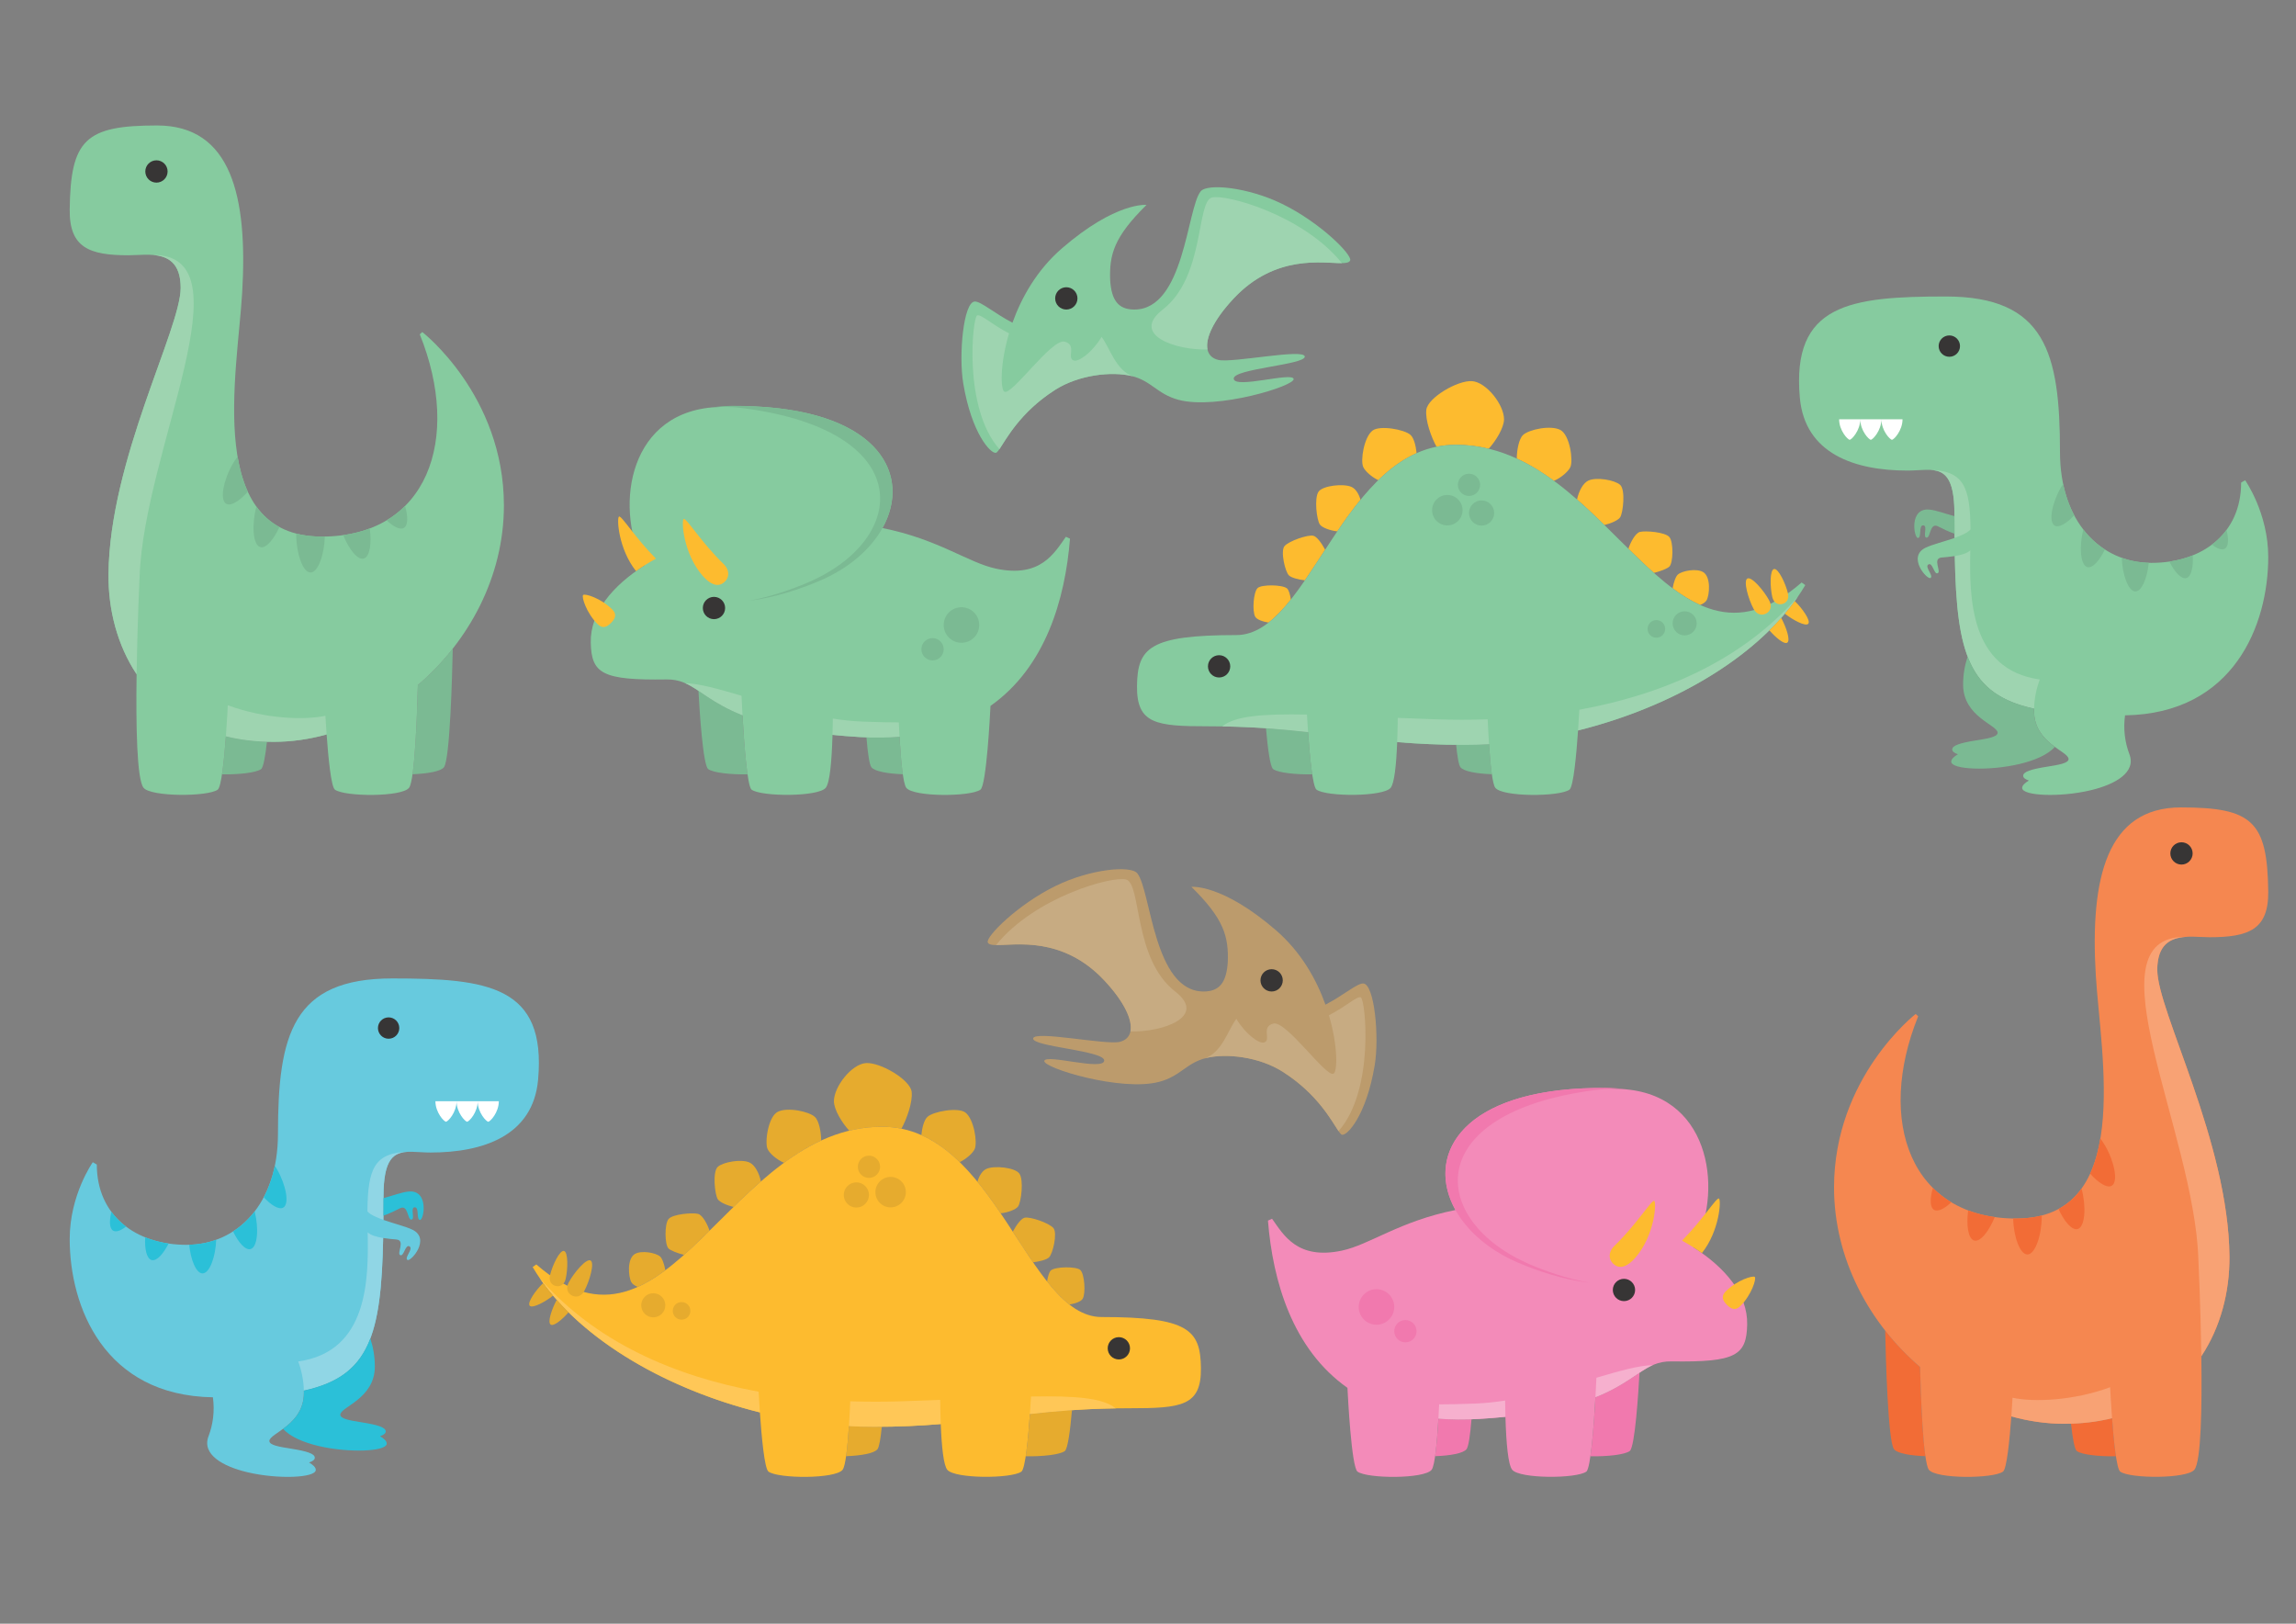 <?xml version="1.0" encoding="UTF-8" standalone="no"?>
<!-- Created with Inkscape (http://www.inkscape.org/) -->

<svg
   xmlns:dc="http://purl.org/dc/elements/1.1/"
   xmlns:cc="http://creativecommons.org/ns#"
   xmlns:rdf="http://www.w3.org/1999/02/22-rdf-syntax-ns#"
   xmlns:svg="http://www.w3.org/2000/svg"
   xmlns="http://www.w3.org/2000/svg"
   version="1.1"
   width="1052.362"
   height="744.094"
   id="svg2"
   xml:space="preserve"><rect width="100%" height="100%" fill="#808080" stroke="none"/><defs
     id="defs6"><clipPath
       id="clipPath22"><path
         d="m 0,2400 2400,0 L 2400,0 0,0 0,2400 z"
         id="path24" /></clipPath></defs><g
     transform="matrix(1.25,0,0,-1.25,0,744.095)"
     id="g10"><g
       id="g3281"><g
         transform="matrix(0.442,0,0,0.442,-101.765,-228.848)"
         id="g18"><g
           clip-path="url(#clipPath22)"
           id="g20"><g
             transform="translate(417.64,1253.843)"
             id="g26"><path
               d="m 0,0 c -0.797,-10.751 -1.881,-22.758 -3.225,-31.584 13.836,-0.239 28.179,1.302 32.417,4.329 1.93,1.379 3.564,11.016 4.863,22.725 C 21.815,-4.163 10.47,-2.599 0,0"
               id="path28"
               style="fill:#7bba93;fill-opacity:1;fill-rule:nonzero;stroke:none" /></g><g
             transform="translate(576.896,1296.327)"
             id="g30"><path
               d="m 0,0 c -0.364,-14.872 -1.563,-54.157 -4.413,-73.988 12.185,0.445 23.354,2.314 26.046,5.814 5.017,6.523 6.857,76.684 7.309,98.369 C 20.276,19.165 10.546,9.037 0,0"
               id="path32"
               style="fill:#7bba93;fill-opacity:1;fill-rule:nonzero;stroke:none" /></g><g
             transform="translate(648.271,1445.231)"
             id="g34"><path
               d="m 0,0 c 0,91.462 -67.714,143.892 -67.714,143.892 l -2.08,-1.901 c 34.96,-86.612 6.648,-167.752 -81.352,-167.752 -97.725,0 -70,135 -66,202 4.796,80.334 -9.074,138.994 -70.638,138.994 -59.169,0 -71.746,-11.511 -72.423,-69.745 -0.367,-31.567 16.161,-37.92 48.723,-37.92 16.252,0 43.337,6.204 43.337,-27.086 0,-34.17 -59.119,-142.678 -59.878,-237.72 -0.236,-29.366 7.369,-58.662 23.316,-82.716 -0.601,-42.517 0.176,-87.262 5.78,-94.178 6.136,-7.571 53.179,-7.507 61.497,-1.565 3.066,2.19 5.386,25.229 6.8,44.308 12.057,-2.992 25.272,-4.618 39.679,-4.618 14.744,0 29.485,2.129 43.874,6.112 1.401,-19.349 3.763,-43.554 6.909,-45.802 8.318,-5.942 55.555,-6.159 61.497,1.565 4.979,6.474 6.829,66.082 7.298,85.228 C -29.161,-112.729 0,-59.084 0,0"
               id="path36"
               style="fill:#86cb9f;fill-opacity:1;fill-rule:nonzero;stroke:none" /></g><g
             transform="translate(343.562,1305.277)"
             id="g38"><path
               d="M 0,0 C 0.586,41.499 2.483,80.876 2.483,80.876 L 2.484,80.875 C 5.975,186.243 94.141,348.252 13.439,347.783 25.6,346.808 36.562,341.614 36.562,320.437 36.562,286.266 -22.557,177.758 -23.316,82.716 -23.552,53.35 -15.947,24.054 0,0"
               id="path40"
               style="fill:#9ed4b0;fill-opacity:1;fill-rule:nonzero;stroke:none" /></g><g
             transform="translate(500.188,1270.824)"
             id="g42"><path
               d="m 0,0 c -17.299,-3.714 -50.068,-2.658 -80.97,8.731 -0.051,-1.069 -0.594,-12.425 -1.579,-25.712 12.057,-2.993 25.272,-4.619 39.679,-4.619 14.745,0 29.485,2.128 43.874,6.113 C 0.579,-9.631 0.243,-4.224 0,0"
               id="path44"
               style="fill:#9ed4b0;fill-opacity:1;fill-rule:nonzero;stroke:none" /></g><g
             transform="translate(566.267,1444.86)"
             id="g46"><path
               d="m 0,0 c -4.523,-4.505 -9.616,-8.491 -15.274,-11.895 5.545,-5.25 11.061,-8.156 14.289,-6.293 C 2.622,-16.104 2.499,-8.567 0,0 m -51.298,-24.188 c 4.586,-11.442 11.798,-20.836 16.984,-19.447 5.135,1.376 6.705,12.904 5.037,24.977 -6.741,-2.548 -14.081,-4.417 -22.021,-5.53 m -91.646,59.133 c -7.538,-13.056 -11.097,-29.853 -5.417,-33.132 3.932,-2.271 11.261,2.537 17.901,10.041 -3.994,8.71 -6.718,18.552 -8.491,29.087 -1.351,-1.744 -2.689,-3.737 -3.993,-5.996 m 19.625,-35.474 c -0.019,-0.069 -0.038,-0.133 -0.057,-0.2 -3.901,-14.563 -2.991,-31.709 3.344,-33.406 4.759,-1.275 11.225,6.531 15.803,16.669 -7.792,4.224 -14.07,9.986 -19.09,16.937 m 33.031,-22.361 c -0.005,-0.299 -0.01,-0.598 -0.01,-0.904 0,-15.076 5.317,-31.401 11.875,-31.401 6.331,0 11.504,15.215 11.855,29.832 -0.853,-0.016 -1.708,-0.027 -2.573,-0.027 -7.83,0 -14.851,0.871 -21.147,2.5"
               id="path48"
               style="fill:#7bba93;fill-opacity:1;fill-rule:nonzero;stroke:none" /></g><g
             transform="translate(350.78,1722.31)"
             id="g50"><path
               d="m 0,0 c 0,-5.107 4.141,-9.248 9.248,-9.248 5.108,0 9.249,4.141 9.249,9.248 0,5.108 -4.141,9.249 -9.249,9.249 C 4.141,9.249 0,5.108 0,0"
               id="path52"
               style="fill:#373535;fill-opacity:1;fill-rule:nonzero;stroke:none" /></g><g
             transform="translate(1293.787,1695.472)"
             id="g54"><path
               d="m 0,0 c -28.602,13.922 -62.109,17.111 -67.527,10.319 -11.412,-14.31 -13.461,-98.006 -55.001,-98.006 -13.462,0 -18.996,7.875 -20.046,24.436 -0.746,21.079 3.045,35.697 30.15,62.343 0,0 -25.262,2.807 -70.17,-36.032 -20.765,-17.959 -33.565,-40.803 -41.008,-61.668 -14.748,7.606 -26.164,17.712 -31.266,17.577 -9.433,-0.25 -13.521,-44.492 -9.568,-68 7,-41.627 22.75,-58.25 27,-57.5 4.25,0.75 13.5,29.5 49.236,52.25 19.885,12.659 47.102,15.378 63.264,11.5 16.67,-4 21.25,-15 39.1,-19.797 31.619,-8.498 97.131,11.646 95.475,17.401 -1.657,5.756 -48.526,-8.42 -49.702,0 -1.173,8.421 59.692,11.654 58.95,18.526 -0.742,6.872 -60.358,-5.599 -71.807,-2.807 -15.232,3.713 -12.055,24.474 12.857,51.02 43.026,45.844 93.211,22.695 96.608,31.499 C 58.328,-42.313 31.662,-15.412 0,0"
               id="path56"
               style="fill:#86cb9f;fill-opacity:1;fill-rule:nonzero;stroke:none" /></g><g
             transform="translate(1124.084,1617.034)"
             id="g58"><path
               d="m 0,0 c 0,-5.108 -4.141,-9.249 -9.249,-9.249 -5.107,0 -9.248,4.141 -9.248,9.249 0,5.107 4.141,9.248 9.248,9.248 C -4.141,9.248 0,5.107 0,0"
               id="path60"
               style="fill:#373535;fill-opacity:1;fill-rule:nonzero;stroke:none" /></g><g
             transform="translate(1235.602,1700.69)"
             id="g62"><path
               d="m 0,0 c -13,-3.5 -5.75,-65.75 -40.75,-92.905 -27.036,-20.976 10.676,-33.869 37.111,-33.119 -1.957,9.184 4.955,24.459 21.762,42.368 34.697,36.969 74.045,29.073 89.76,29.248 C 75.557,-14.427 11.459,3.085 0,0 m -91.497,-115.595 c -7.756,-12.885 -18.786,-20.649 -22.814,-19.643 -6.742,1.683 2.814,12.911 -7.851,15.717 -10.666,2.807 -43.786,-44.908 -49.961,-41.54 -3.259,1.778 -3.78,22.687 3.833,48.426 -14.368,7.357 -23.177,16.043 -26.46,14.885 -3.806,-1.344 -11.818,-76.854 18.498,-110.938 5.566,8.092 17.094,30.634 46.237,49.188 19.885,12.659 47.103,15.378 63.265,11.5 0.562,-0.135 1.109,-0.279 1.646,-0.43 -14.669,4.91 -19.416,23.651 -26.393,32.835"
               id="path64"
               style="fill:#9ed4b0;fill-opacity:1;fill-rule:nonzero;stroke:none" /></g><g
             transform="translate(846.204,1271.245)"
             id="g66"><path
               d="m 0,0 c -17.555,6.996 -27.83,14.584 -36.541,20.345 0.847,-15.616 3.713,-61.853 8.12,-65.002 4.257,-3.04 18.702,-4.581 32.593,-4.327 C 2.236,-35.571 0.818,-14.528 0,0"
               id="path68"
               style="fill:#7bba93;fill-opacity:1;fill-rule:nonzero;stroke:none" /></g><g
             transform="translate(976.474,1253.492)"
             id="g70"><path
               d="m 0,0 c -8.638,-0.71 -17.777,-0.907 -27.442,-0.548 1.046,-12.754 2.396,-22.546 4.123,-24.791 2.693,-3.5 13.861,-5.369 26.047,-5.815 C 1.56,-23.028 0.669,-11.642 0,0"
               id="path72"
               style="fill:#7bba93;fill-opacity:1;fill-rule:nonzero;stroke:none" /></g><g
             transform="translate(1114.492,1419.307)"
             id="g74"><path
               d="m 0,0 c -9.584,-13.494 -21.002,-34.254 -57.851,-26.469 -23.138,4.888 -47.75,24.388 -94.319,33.704 23.994,42.952 -1.636,95.664 -104.826,100.849 -15.323,0.77 -36.925,-0.793 -36.855,-0.789 -72.276,-6.732 -79.909,-88.279 -55.627,-130.983 -26.356,-16.734 -45.209,-38.825 -44.682,-64.105 0.534,-25.656 9.416,-31.335 62.799,-30.538 22.077,0.329 28.287,-15.867 63.073,-29.731 1.24,-22.032 3.86,-59.057 7.573,-61.709 8.319,-5.943 55.36,-6.006 61.496,1.565 3.325,4.102 4.951,21.522 5.598,43.891 6.922,-0.697 14.289,-1.291 22.161,-1.764 11.911,-0.715 23.034,-0.591 33.441,0.265 1.139,-19.805 2.917,-38.888 5.613,-42.392 5.942,-7.725 53.178,-7.508 61.497,-1.565 5.012,3.58 8.032,62.863 8.354,69.5 45.558,32.098 61.957,88.355 65.946,138.713 L 0,0 z"
               id="path76"
               style="fill:#86cb9f;fill-opacity:1;fill-rule:nonzero;stroke:none" /></g><g
             transform="translate(1027.85,1360.868)"
             id="g78"><path
               d="m 0,0 c -8.141,0 -14.74,-6.6 -14.74,-14.741 0,-8.142 6.599,-14.741 14.74,-14.741 8.142,0 14.742,6.599 14.742,14.741 C 14.742,-6.6 8.142,0 0,0 m -23.989,-25.601 c -5.109,0 -9.249,-4.14 -9.249,-9.249 0,-5.107 4.14,-9.248 9.249,-9.248 5.108,0 9.249,4.141 9.249,9.248 0,5.109 -4.141,9.249 -9.249,9.249"
               id="path80"
               style="fill:#7bba93;fill-opacity:1;fill-rule:nonzero;stroke:none" /></g><g
             transform="translate(845.393,1287.425)"
             id="g82"><path
               d="M 0,0 C -19.152,5.656 -35.517,10.26 -46.678,10.442 -34.586,5.116 -24.377,-6.145 0.812,-16.182 0.279,-6.715 0.001,-0.014 0,0"
               id="path84"
               style="fill:#9ed4b0;fill-opacity:1;fill-rule:nonzero;stroke:none" /></g><g
             transform="translate(975.865,1265.338)"
             id="g86"><path
               d="m 0,0 c -6.872,-0.019 -16.561,0.14 -30.139,0.673 -8.112,0.319 -16.346,1.21 -24.584,2.48 -0.056,-4.645 -0.145,-9.164 -0.271,-13.499 6.923,-0.696 14.288,-1.292 22.161,-1.764 11.908,-0.714 23.038,-0.6 33.441,0.255 C 0.381,-7.893 0.179,-3.901 0,0"
               id="path88"
               style="fill:#9ed4b0;fill-opacity:1;fill-rule:nonzero;stroke:none" /></g><g
             transform="translate(813.295,1360.22)"
             id="g90"><path
               d="m 0,0 c 0,-5.107 4.141,-9.248 9.248,-9.248 5.108,0 9.249,4.141 9.249,9.248 0,5.107 -4.141,9.248 -9.249,9.248 C 4.141,9.248 0,5.107 0,0"
               id="path92"
               style="fill:#373535;fill-opacity:1;fill-rule:nonzero;stroke:none" /></g><g
             transform="translate(830.455,1396.795)"
             id="g94"><path
               d="m 0,0 c -18.392,17.761 -30.948,38.474 -33.014,37.281 -2.064,-1.193 -0.439,-28.706 15.78,-47.23 6.54,-7.47 12.443,-9.114 16.943,-5.908 C 5.176,-11.963 5.398,-5.214 0,0 m -86.705,39.284 c -1.992,-1.15 -0.542,-26.81 14.137,-45.252 5.159,3.675 10.685,7.129 16.48,10.34 -17.078,17.18 -28.641,36.052 -30.617,34.912 m -29.758,-65.065 c -1.459,-1.459 2.638,-14.811 11.987,-24.16 4.146,-4.146 7.798,-2.347 11.16,1.013 3.361,3.363 5.16,7.015 1.013,11.159 -9.349,9.35 -22.701,13.446 -24.16,11.988"
               id="path96"
               style="fill:#fdbb2f;fill-opacity:1;fill-rule:nonzero;stroke:none" /></g><g
             transform="translate(900.429,1381.385)"
             id="g98"><path
               d="m 0,0 c 83.95,35.96 91.255,125.45 -52.933,144.506 -9.882,1.307 -18.886,1.483 -27.062,0.705 12.69,1.726 21.739,1.565 37.062,0.795 C 102.155,138.716 93.95,37.46 10,1.5 -5.878,-5.301 -27.372,-12.61 -49.026,-15.155 -30.868,-11.864 -13.427,-5.751 0,0"
               id="path100"
               style="fill:#7bba93;fill-opacity:1;fill-rule:nonzero;stroke:none" /></g><g
             transform="translate(1315.373,1257.316)"
             id="g102"><path
               d="m 0,0 c -11.056,1.232 -22.534,2.344 -34.905,3.188 1.423,-16.208 3.44,-32.115 5.963,-33.917 4.238,-3.028 18.582,-4.568 32.418,-4.33 C 1.984,-25.267 0.813,-11.563 0,0"
               id="path104"
               style="fill:#7bba93;fill-opacity:1;fill-rule:nonzero;stroke:none" /></g><g
             transform="translate(1465.499,1247.303)"
             id="g106"><path
               d="m 0,0 c -6.902,-0.396 -13.78,-0.602 -20.612,-0.602 -2.251,0 -4.463,0.013 -6.65,0.034 0.956,-9.646 2.13,-16.717 3.565,-18.581 2.692,-3.5 13.86,-5.37 26.046,-5.816 C 1.389,-18.289 0.616,-9.412 0,0"
               id="path108"
               style="fill:#7bba93;fill-opacity:1;fill-rule:nonzero;stroke:none" /></g><g
             transform="translate(1524.649,1507.936)"
             id="g110"><path
               d="m 0,0 c -7.922,4.146 -25.851,0.439 -30.854,-4.146 -3.513,-3.221 -5.213,-12.567 -5.273,-19.609 10.825,-4.968 21.061,-11.296 30.846,-18.474 6.061,2.603 11.937,7.752 13.62,11.398 C 10.841,-25.411 7.922,-4.146 0,0 m 23.349,-41.982 c -4.589,-2.09 -8.067,-9.015 -9.469,-15.712 7.781,-6.805 15.311,-13.963 22.674,-21.166 5.523,1.278 11.475,3.953 13.062,6.335 2.502,3.752 4.587,22.931 0,26.98 -4.586,4.049 -19.595,6.602 -26.267,3.563 M 66.042,-84.59 c -3.786,-0.94 -7.945,-8.859 -9.557,-13.997 7.11,-7.011 14.128,-13.783 21.14,-20.01 5.452,1.352 11.038,3.508 12.867,5.26 3.187,3.054 3.486,20.296 0,24.466 -3.485,4.169 -19.864,5.42 -24.45,4.281 M -73.246,40.466 C -85.162,41.3 -109.95,26.707 -111.162,16.7 c -1.029,-8.501 4.088,-22.717 8.463,-30.638 5.124,1.052 10.462,1.617 16.04,1.617 9.498,0 18.558,-1.167 27.243,-3.274 5.752,6.184 12.728,17.371 12.719,24.472 -0.016,12 -14.634,30.755 -26.549,31.589 m 191.659,-158.331 c -5.392,3.166 -17.096,1.115 -20.848,-2.037 -1.821,-1.53 -3.553,-6.582 -4.41,-11.457 7.532,-5.619 15.124,-10.352 22.88,-13.831 2.427,1.04 4.444,2.35 5.296,3.869 2.529,4.502 3.752,19.539 -2.918,23.456 m -345.169,-13.574 c -3.753,3.152 -21.259,3.395 -24.425,0.216 -3.461,-3.473 -4.482,-19.162 -1.954,-23.664 1.41,-2.511 6.378,-4.122 11.104,-4.909 6.377,4.993 12.482,11.55 18.492,19.119 -0.607,4.169 -1.729,7.988 -3.217,9.238 m 53.588,84.138 c -6.671,3.039 -23.977,1.13 -27.409,-3.933 -3.728,-5.497 -1.469,-23.367 1.033,-27.12 1.828,-2.742 8.799,-5.196 14.538,-5.772 6.116,9.027 12.486,17.929 19.261,26.228 -1.435,4.785 -3.918,9.001 -7.423,10.597 m -31.66,-40.5 c -4.587,1.139 -20.484,-4.406 -23.969,-8.575 -3.485,-4.17 0.484,-21.264 3.669,-24.316 2.02,-1.936 7.857,-3.449 13.244,-4.073 5.531,8.039 11.078,16.646 16.78,25.389 -2.688,5.132 -6.782,10.845 -9.724,11.575 m 49.055,87.256 c -7.102,-5.434 -10.193,-24.866 -7.691,-30.286 1.571,-3.405 6.803,-8.125 12.426,-10.856 9.624,9.396 20.112,17.217 31.803,22.418 -0.584,6.086 -2.234,12.554 -5.036,15.123 -5.003,4.585 -25.517,8.181 -31.502,3.601"
               id="path112"
               style="fill:#fdbb2f;fill-opacity:1;fill-rule:nonzero;stroke:none" /></g><g
             transform="translate(1724.838,1381.399)"
             id="g114"><path
               d="m 0,0 c -110.001,-96.006 -158.92,114.215 -286.848,114.215 -93.739,0 -120.519,-157.841 -182.084,-157.841 -72.192,0 -82.056,-10.678 -82.422,-42.246 -0.368,-31.566 15.995,-33.42 59.222,-33.42 32.829,0 58.713,-2.122 82.667,-4.791 1.381,-19.637 3.795,-45.457 7.051,-47.782 8.318,-5.942 55.36,-6.006 61.496,1.565 3.022,3.73 4.641,18.457 5.397,37.903 16.642,-1.385 34.689,-2.301 55.57,-2.301 6.832,0 13.71,0.205 20.612,0.601 1.142,-17.445 2.82,-33.065 5.234,-36.203 5.942,-7.724 53.178,-7.507 61.497,-1.565 3.33,2.379 5.78,29.347 7.144,49.13 81.037,20.158 155.318,64.267 188.498,120.549 L 0,0 z"
               id="path116"
               style="fill:#86cb9f;fill-opacity:1;fill-rule:nonzero;stroke:none" /></g><g
             transform="translate(1250.833,1311.829)"
             id="g118"><path
               d="m 0,0 c 0,-5.107 -4.141,-9.248 -9.249,-9.248 -5.107,0 -9.248,4.141 -9.248,9.248 0,5.108 4.141,9.249 9.248,9.249 C -4.141,9.249 0,5.108 0,0"
               id="path120"
               style="fill:#373535;fill-opacity:1;fill-rule:nonzero;stroke:none" /></g><g
             transform="translate(1604.339,1350.197)"
             id="g122"><path
               d="m 0,0 c -4.033,0 -7.303,-3.27 -7.303,-7.303 0,-4.033 3.27,-7.303 7.303,-7.303 4.033,0 7.303,3.27 7.303,7.303 C 7.303,-3.27 4.033,0 0,0 m 23.473,7.303 c -5.52,0 -9.994,-4.475 -9.994,-9.994 0,-5.519 4.474,-9.994 9.994,-9.994 5.518,0 9.993,4.475 9.993,9.994 0,5.519 -4.475,9.994 -9.993,9.994 m -196.892,96.49 c -6.976,0 -12.63,-5.655 -12.63,-12.63 0,-6.975 5.654,-12.63 12.63,-12.63 6.976,0 12.63,5.655 12.63,12.63 0,6.975 -5.654,12.63 -12.63,12.63 m 17.974,-0.829 c 5.096,0 9.229,4.132 9.229,9.229 0,5.097 -4.133,9.23 -9.229,9.23 -5.098,0 -9.23,-4.133 -9.23,-9.23 0,-5.097 4.132,-9.229 9.23,-9.229 m 10.443,-3.693 c -5.768,0 -10.443,-4.677 -10.443,-10.445 0,-5.767 4.675,-10.443 10.443,-10.443 5.769,0 10.444,4.676 10.444,10.443 0,5.768 -4.675,10.445 -10.444,10.445"
               id="path124"
               style="fill:#7bba93;fill-opacity:1;fill-rule:nonzero;stroke:none" /></g><g
             transform="translate(1421.994,1267.886)"
             id="g126"><path
               d="m 0,0 c -11.28,0.381 -22.009,0.792 -32.198,1.203 -0.082,-7.047 -0.237,-13.812 -0.48,-20.087 16.643,-1.385 34.691,-2.301 55.571,-2.301 6.832,0 13.71,0.204 20.612,0.601 -0.444,6.794 -0.808,13.863 -1.103,20.582 C 28.16,-0.494 13.983,-0.473 0,0 M 118.427,7.954 C 118.228,4.188 117.876,-2.039 117.381,-9.22 193.886,9.813 264.37,50.19 299.932,102.007 253.806,49.123 188.113,20.641 118.427,7.954 M -177.811,-5.868 c 27.508,-0.427 50.098,-2.353 71.19,-4.702 -0.392,5.568 -0.7,10.634 -0.922,14.531 -36.737,0.687 -59.754,-1.128 -70.268,-9.829"
               id="path128"
               style="fill:#9ed4b0;fill-opacity:1;fill-rule:nonzero;stroke:none" /></g><g
             transform="translate(1719.143,1365.959)"
             id="g130"><path
               d="M 0,0 C -2.573,-3.532 -5.312,-7.008 -8.201,-10.426 -1.69,-15.604 8.96,-21.335 11.197,-18.813 13.505,-16.213 6.024,-5.758 0,0 m -21.043,-24.269 c 5.422,-6.156 12.293,-11.864 14.812,-10.202 2.856,1.885 -0.797,12.648 -5.011,20.532 -3.111,-3.509 -6.378,-6.955 -9.801,-10.33 m -0.14,24.776 c -4.293,8.012 -14.526,20.132 -18.11,18.212 -3.584,-1.92 0.841,-17.154 5.134,-25.165 2.583,-4.82 6.83,-5.767 10.413,-3.847 3.584,1.92 5.144,5.98 2.563,10.8 m 10.753,-2.931 c 3.585,0.841 5.903,4.027 4.774,8.848 -1.877,8.014 -7.989,21.016 -11.574,20.178 -3.585,-0.84 -3.286,-15.205 -1.409,-23.219 1.13,-4.821 4.624,-6.646 8.209,-5.807"
               id="path132"
               style="fill:#fdbb2f;fill-opacity:1;fill-rule:nonzero;stroke:none" /></g><g
             transform="translate(2111.941,1402.489)"
             id="g134"><path
               d="m 0,0 c 0,36.638 -19.163,63.692 -19.163,63.692 l -3.327,-1.915 c 0,-42.301 -32.19,-66.606 -74.463,-66.606 -42.274,0 -75.819,34.294 -75.819,91.995 0,82.396 -12.169,128.957 -94.738,128.957 -79.353,0 -128.05,-6.17 -121.065,-83.962 4.183,-46.602 45.612,-60.431 89.282,-60.431 21.795,0 38.97,8.322 38.97,-36.326 0,-6.779 0.019,-13.291 0.071,-19.551 -8.547,-3.019 -18.615,-5.484 -24.039,-8.12 -15.637,-7.597 1.539,-27.044 4.179,-25.065 2.638,1.978 -5.278,9.235 -1.759,11.214 3.517,1.978 4.617,-8.795 7.694,-7.256 3.078,1.539 -4.616,12.311 3.189,12.972 3.089,0.261 7.055,0.592 10.939,1.223 1.587,-81.02 11.554,-114.662 65.788,-126.552 -0.015,-0.607 -0.028,-1.215 -0.028,-1.829 0,-26.885 28.645,-33.442 28.645,-40.001 0,-3.52 -8.708,-4.867 -18.003,-6.35 -12.934,-2.067 -19.884,-4.125 -19.666,-7.682 0.096,-1.537 1.866,-2.843 4.735,-3.776 -3.352,-2.006 -5.696,-4.107 -5.558,-6.298 0.406,-6.418 31.191,-7.822 56.658,-1.805 20.771,4.908 38.003,14.913 32.327,29.846 -3.73,9.812 -5.216,20.739 -3.652,32.329 C -28.287,-129.865 0,-55.818 0,0"
               id="path136"
               style="fill:#86cb9f;fill-opacity:1;fill-rule:nonzero;stroke:none" /></g><g
             transform="translate(1864.764,1408.038)"
             id="g138"><path
               d="m 0,0 c -2.591,-2.491 -7.653,-3.881 -12.871,-4.728 1.588,-81.02 11.555,-114.661 65.788,-126.551 0.217,8.751 1.978,16.822 4.704,24.169 C -0.803,-98.945 -0.764,-38.277 0,0"
               id="path140"
               style="fill:#9ed4b0;fill-opacity:1;fill-rule:nonzero;stroke:none" /></g><g
             transform="translate(1851.618,1437.894)"
             id="g142"><path
               d="m 0,0 c 0,-6.779 0.02,-13.291 0.071,-19.552 5.717,2.019 10.755,4.285 13.264,7.017 C 13.014,22.844 7.831,36.554 -21.493,36.929 -8.665,36.698 0,31.709 0,0"
               id="path144"
               style="fill:#9ed4b0;fill-opacity:1;fill-rule:nonzero;stroke:none" /></g><g
             transform="translate(1917.652,1274.93)"
             id="g146"><path
               d="m 0,0 c 0,0.613 0.013,1.222 0.028,1.828 -29.654,6.502 -46.073,19.505 -55.125,43.198 -2.338,-7.108 -3.751,-14.858 -3.751,-23.212 0,-26.885 28.645,-33.443 28.645,-40.002 0,-3.52 -8.707,-4.867 -18.004,-6.35 -12.932,-2.066 -19.883,-4.125 -19.663,-7.681 0.096,-1.537 1.864,-2.844 4.733,-3.777 -3.351,-2.006 -5.696,-4.106 -5.557,-6.298 0.404,-6.417 31.19,-7.821 56.657,-1.805 12.405,2.931 23.544,7.682 29.298,14.213 C 9.268,-24.006 0,-15.294 0,0"
               id="path148"
               style="fill:#7bba93;fill-opacity:1;fill-rule:nonzero;stroke:none" /></g><g
             transform="translate(1851.619,1436.374)"
             id="g150"><path
               d="m 0,0 c -7.201,1.93 -14.912,4.899 -20.687,5.477 -17.299,1.729 -12.868,-23.835 -9.584,-23.535 3.285,0.301 0.348,10.63 4.382,10.471 4.032,-0.158 -0.679,-9.91 2.748,-10.213 3.427,-0.303 2.524,12.905 9.517,9.375 3.708,-1.872 8.821,-4.456 13.669,-6.084 C 0.016,-9.813 0.002,-4.979 0,0"
               id="path152"
               style="fill:#7bba93;fill-opacity:1;fill-rule:nonzero;stroke:none" /></g><g
             transform="translate(1856.227,1577.463)"
             id="g154"><path
               d="m 0,0 c 0,-4.891 -3.964,-8.855 -8.854,-8.855 -4.891,0 -8.856,3.964 -8.856,8.855 0,4.891 3.965,8.855 8.856,8.855 C -3.964,8.855 0,4.891 0,0"
               id="path156"
               style="fill:#373535;fill-opacity:1;fill-rule:nonzero;stroke:none" /></g><g
             transform="translate(2077.326,1424.999)"
             id="g158"><path
               d="m 0,0 c -3.419,-4.619 -7.486,-8.689 -12.105,-12.183 4.226,-3.309 8.166,-4.859 10.667,-3.415 C 1.759,-13.752 1.895,-7.433 0,0 m -47.404,-26.27 c 4.278,-8.571 9.858,-14.818 14.052,-13.694 4.191,1.122 5.899,9.304 5.327,18.851 -5.995,-2.412 -12.494,-4.141 -19.379,-5.157 m -28.182,-24.764 c 5.363,0 9.856,11.406 11.053,23.729 -7.834,0.222 -15.349,1.631 -22.383,4.159 0.476,-13.785 5.363,-27.888 11.33,-27.888 m -61.781,86.312 c -7.219,-12.502 -10.627,-28.586 -5.189,-31.725 3.58,-2.067 10.098,1.992 16.193,8.569 -4.059,7.687 -7.18,16.41 -9.192,26.085 -0.61,-0.92 -1.215,-1.894 -1.812,-2.929 M -118.825,0.36 c -3.504,-13.774 -2.56,-29.632 3.396,-31.228 4.349,-1.165 10.186,5.591 14.519,14.647 -6.716,4.336 -12.753,9.891 -17.915,16.581"
               id="path160"
               style="fill:#7bba93;fill-opacity:1;fill-rule:nonzero;stroke:none" /></g><g
             transform="translate(1791.016,1516.772)"
             id="g162"><path
               d="m 0,0 c 0,-9.389 7.188,-17.001 8.766,-17.001 1.578,0 8.766,7.612 8.766,17.001 L 0,0 z m -26.299,-17.001 c 1.578,0 8.767,7.612 8.767,17.001 l -17.533,0 c 0,-9.389 7.188,-17.001 8.766,-17.001 m 17.531,0 C -7.188,-17.001 0,-9.389 0,0 l -17.532,0 c 0,-9.389 7.186,-17.001 8.764,-17.001"
               id="path164"
               style="fill:#ffffff;fill-opacity:1;fill-rule:nonzero;stroke:none" /></g><g
             transform="translate(1982.361,688.198)"
             id="g166"><path
               d="m 0,0 c 0.796,-10.751 1.881,-22.758 3.225,-31.585 -13.836,-0.238 -28.18,1.303 -32.418,4.33 -1.93,1.379 -3.564,11.016 -4.863,22.725 C -21.816,-4.163 -10.471,-2.599 0,0"
               id="path168"
               style="fill:#f26c36;fill-opacity:1;fill-rule:nonzero;stroke:none" /></g><g
             transform="translate(1823.103,730.683)"
             id="g170"><path
               d="m 0,0 c 0.365,-14.872 1.563,-54.157 4.413,-73.989 -12.184,0.446 -23.354,2.315 -26.046,5.815 -5.017,6.523 -6.857,76.684 -7.308,98.369 C -20.276,19.165 -10.545,9.037 0,0"
               id="path172"
               style="fill:#f26c36;fill-opacity:1;fill-rule:nonzero;stroke:none" /></g><g
             transform="translate(1751.728,879.587)"
             id="g174"><path
               d="m 0,0 c 0,91.462 67.715,143.892 67.715,143.892 l 2.08,-1.901 C 34.834,55.379 63.146,-25.761 151.146,-25.761 c 97.725,0 70,135 66,202 -4.796,80.334 9.074,138.994 70.639,138.994 59.168,0 71.745,-11.511 72.422,-69.745 0.367,-31.567 -16.16,-37.92 -48.723,-37.92 -16.252,0 -43.336,6.204 -43.336,-27.086 0,-34.17 59.118,-142.678 59.877,-237.72 0.236,-29.366 -7.369,-58.662 -23.316,-82.716 0.602,-42.517 -0.176,-87.262 -5.779,-94.178 -6.137,-7.571 -53.18,-7.507 -61.498,-1.565 -3.066,2.19 -5.386,25.229 -6.799,44.308 -12.058,-2.992 -25.272,-4.618 -39.68,-4.618 -14.744,0 -29.484,2.129 -43.873,6.111 -1.402,-19.349 -3.764,-43.553 -6.91,-45.801 -8.318,-5.942 -55.555,-6.159 -61.496,1.565 -4.98,6.473 -6.83,66.082 -7.299,85.228 C 29.162,-112.729 0,-59.085 0,0"
               id="path176"
               style="fill:#f58750;fill-opacity:1;fill-rule:nonzero;stroke:none" /></g><g
             transform="translate(2056.438,739.633)"
             id="g178"><path
               d="m 0,0 c -0.586,41.499 -2.483,80.876 -2.483,80.876 l -10e-4,-0.001 c -3.491,105.368 -91.657,267.377 -10.955,266.908 -12.161,-0.975 -23.122,-6.169 -23.122,-27.346 0,-34.171 59.118,-142.679 59.877,-237.721 C 23.552,53.35 15.947,24.054 0,0"
               id="path180"
               style="fill:#f8a274;fill-opacity:1;fill-rule:nonzero;stroke:none" /></g><g
             transform="translate(1899.812,705.18)"
             id="g182"><path
               d="m 0,0 c 17.298,-3.714 50.068,-2.658 80.969,8.731 0.051,-1.069 0.595,-12.426 1.58,-25.712 -12.058,-2.993 -25.272,-4.619 -39.68,-4.619 -14.744,0 -29.484,2.128 -43.873,6.113 C -0.58,-9.631 -0.244,-4.224 0,0"
               id="path184"
               style="fill:#f8a274;fill-opacity:1;fill-rule:nonzero;stroke:none" /></g><g
             transform="translate(1834.719,861.028)"
             id="g186"><path
               d="M 0,0 C 3.229,-1.863 8.744,1.043 14.289,6.293 8.631,9.696 3.539,13.683 -0.984,18.188 -3.484,9.62 -3.607,2.083 0,0 m 28.292,-0.471 c -1.667,-12.073 -0.099,-23.6 5.037,-24.976 5.186,-1.39 12.398,8.005 16.984,19.447 -7.94,1.112 -15.28,2.981 -22.021,5.529 m 109.675,59.6 c -1.774,-10.535 -4.498,-20.377 -8.492,-29.088 6.64,-7.504 13.968,-12.312 17.902,-10.041 5.68,3.279 2.121,20.076 -5.418,33.133 -1.305,2.259 -2.643,4.252 -3.992,5.996 M 103.244,0.722 c 4.578,-10.138 11.045,-17.945 15.803,-16.669 6.336,1.697 7.246,18.843 3.344,33.405 -0.018,0.067 -0.037,0.132 -0.057,0.2 -5.02,-6.951 -11.297,-12.713 -19.09,-16.936 M 68.156,-7.202 c -0.865,0 -1.72,0.011 -2.572,0.026 0.35,-14.617 5.523,-29.832 11.854,-29.832 6.558,0 11.875,16.325 11.875,31.402 0,0.305 -0.005,0.604 -0.01,0.904 -6.296,-1.629 -13.317,-2.5 -21.147,-2.5"
               id="path188"
               style="fill:#f26c36;fill-opacity:1;fill-rule:nonzero;stroke:none" /></g><g
             transform="translate(2049.221,1156.665)"
             id="g190"><path
               d="m 0,0 c 0,-5.107 -4.141,-9.248 -9.248,-9.248 -5.109,0 -9.25,4.141 -9.25,9.248 0,5.108 4.141,9.249 9.25,9.249 C -4.141,9.249 0,5.108 0,0"
               id="path192"
               style="fill:#373535;fill-opacity:1;fill-rule:nonzero;stroke:none" /></g><g
             transform="translate(1106.213,1129.826)"
             id="g194"><path
               d="m 0,0 c 28.602,13.922 62.109,17.111 67.527,10.32 11.412,-14.31 13.461,-98.006 55.002,-98.006 13.461,0 18.995,7.875 20.045,24.436 0.746,21.078 -3.045,35.697 -30.15,62.343 0,0 25.262,2.807 70.17,-36.032 20.765,-17.959 33.565,-40.803 41.008,-61.668 14.748,7.605 26.164,17.711 31.267,17.576 9.432,-0.25 13.52,-44.492 9.567,-68 -7,-41.626 -22.75,-58.25 -27,-57.5 -4.25,0.75 -13.5,29.5 -49.235,52.25 -19.885,12.66 -47.103,15.379 -63.265,11.5 -16.67,-4 -21.25,-15 -39.1,-19.797 -31.619,-8.497 -97.131,11.646 -95.475,17.402 1.657,5.756 48.526,-8.42 49.702,0 1.173,8.42 -59.692,11.653 -58.95,18.526 0.742,6.871 60.358,-5.599 71.807,-2.807 15.232,3.713 12.055,24.473 -12.857,51.019 -43.026,45.844 -93.211,22.696 -96.608,31.5 C -58.328,-42.313 -31.662,-15.412 0,0"
               id="path196"
               style="fill:#bc9b6c;fill-opacity:1;fill-rule:nonzero;stroke:none" /></g><g
             transform="translate(1275.916,1051.389)"
             id="g198"><path
               d="m 0,0 c 0,-5.107 4.141,-9.248 9.25,-9.248 5.107,0 9.248,4.141 9.248,9.248 0,5.107 -4.141,9.248 -9.248,9.248 C 4.141,9.248 0,5.107 0,0"
               id="path200"
               style="fill:#373535;fill-opacity:1;fill-rule:nonzero;stroke:none" /></g><g
             transform="translate(1056.516,1080.637)"
             id="g202"><path
               d="m 0,0 c 15.715,-0.174 55.063,7.723 89.76,-29.248 16.806,-17.908 23.719,-33.184 21.761,-42.367 26.436,-0.75 64.149,12.142 37.112,33.119 -35,27.154 -27.75,89.404 -40.75,92.904 C 96.424,57.494 32.326,39.982 0,0 m 172.988,-94.021 c 0.535,0.15 1.082,0.294 1.645,0.429 16.162,3.879 43.381,1.16 63.265,-11.5 29.143,-18.553 40.67,-41.096 46.237,-49.187 30.316,34.084 22.304,109.594 18.498,110.937 -3.283,1.159 -12.092,-7.527 -26.46,-14.885 7.613,-25.738 7.092,-46.648 3.833,-48.425 -6.174,-3.368 -39.295,44.347 -49.961,41.541 -10.664,-2.807 -1.109,-14.035 -7.852,-15.719 -4.027,-1.006 -15.057,6.759 -22.813,19.644 -6.978,-9.184 -11.724,-27.925 -26.392,-32.835"
               id="path204"
               style="fill:#c7ab82;fill-opacity:1;fill-rule:nonzero;stroke:none" /></g><g
             transform="translate(1553.796,705.601)"
             id="g206"><path
               d="M 0,0 C 17.555,6.996 27.83,14.583 36.542,20.345 35.694,4.729 32.828,-41.508 28.421,-44.657 24.165,-47.698 9.719,-49.238 -4.171,-48.984 -2.235,-35.571 -0.817,-14.528 0,0"
               id="path208"
               style="fill:#f179ae;fill-opacity:1;fill-rule:nonzero;stroke:none" /></g><g
             transform="translate(1423.527,687.848)"
             id="g210"><path
               d="M 0,0 C 8.637,-0.71 17.776,-0.907 27.441,-0.548 26.395,-13.302 25.045,-23.094 23.318,-25.34 20.625,-28.839 9.457,-30.709 -2.729,-31.154 -1.561,-23.029 -0.67,-11.642 0,0"
               id="path212"
               style="fill:#f179ae;fill-opacity:1;fill-rule:nonzero;stroke:none" /></g><g
             transform="translate(1285.508,853.662)"
             id="g214"><path
               d="m 0,0 c 9.584,-13.494 21.002,-34.254 57.851,-26.469 23.139,4.888 47.751,24.387 94.319,33.704 -23.994,42.951 1.637,95.663 104.826,100.849 15.324,0.77 36.925,-0.793 36.856,-0.789 72.275,-6.732 79.908,-88.279 55.626,-130.983 26.356,-16.734 45.209,-38.826 44.682,-64.105 -0.534,-25.656 -9.416,-31.336 -62.799,-30.539 -22.077,0.33 -28.287,-15.866 -63.073,-29.73 -1.24,-22.032 -3.86,-59.057 -7.573,-61.709 -8.319,-5.944 -55.36,-6.006 -61.496,1.564 -3.325,4.103 -4.951,21.523 -5.598,43.892 -6.922,-0.697 -14.289,-1.292 -22.161,-1.764 -11.911,-0.715 -23.034,-0.591 -33.44,0.265 -1.139,-19.805 -2.918,-38.888 -5.614,-42.393 -5.942,-7.725 -53.178,-7.508 -61.497,-1.564 -5.012,3.58 -8.032,62.863 -8.354,69.5 C 16.997,-108.173 0.598,-51.916 -3.391,-1.558 L 0,0 z"
               id="path216"
               style="fill:#f38bb9;fill-opacity:1;fill-rule:nonzero;stroke:none" /></g><g
             transform="translate(1357.408,780.482)"
             id="g218"><path
               d="m 0,0 c 0,-8.142 6.601,-14.742 14.742,-14.742 8.141,0 14.74,6.6 14.74,14.742 0,8.141 -6.599,14.74 -14.74,14.74 C 6.601,14.74 0,8.141 0,0 m 29.482,-20.108 c 0,-5.108 4.141,-9.248 9.249,-9.248 5.109,0 9.249,4.14 9.249,9.248 0,5.108 -4.14,9.249 -9.249,9.249 -5.108,0 -9.249,-4.141 -9.249,-9.249"
               id="path220"
               style="fill:#f179ae;fill-opacity:1;fill-rule:nonzero;stroke:none" /></g><g
             transform="translate(1554.607,721.779)"
             id="g222"><path
               d="M 0,0 C 19.152,5.656 35.518,10.26 46.678,10.443 34.586,5.117 24.377,-6.144 -0.812,-16.182 -0.279,-6.714 0,-0.013 0,0"
               id="path224"
               style="fill:#f6b0ce;fill-opacity:1;fill-rule:nonzero;stroke:none" /></g><g
             transform="translate(1424.135,699.693)"
             id="g226"><path
               d="m 0,0 c 6.873,-0.019 16.561,0.139 30.139,0.673 8.113,0.319 16.346,1.21 24.584,2.479 0.056,-4.644 0.146,-9.164 0.271,-13.498 -6.922,-0.696 -14.288,-1.292 -22.161,-1.764 -11.908,-0.714 -23.038,-0.6 -33.441,0.255 C -0.381,-7.893 -0.178,-3.901 0,0"
               id="path228"
               style="fill:#f6b0ce;fill-opacity:1;fill-rule:nonzero;stroke:none" /></g><g
             transform="translate(1586.705,794.574)"
             id="g230"><path
               d="m 0,0 c 0,-5.107 -4.141,-9.248 -9.248,-9.248 -5.108,0 -9.249,4.141 -9.249,9.248 0,5.108 4.141,9.249 9.249,9.249 C -4.141,9.249 0,5.108 0,0"
               id="path232"
               style="fill:#373535;fill-opacity:1;fill-rule:nonzero;stroke:none" /></g><g
             transform="translate(1569.836,815.293)"
             id="g234"><path
               d="M 0,0 C 4.5,-3.206 10.403,-1.562 16.943,5.908 33.162,24.432 34.787,51.945 32.723,53.139 30.657,54.331 18.101,33.618 -0.291,15.857 -5.689,10.644 -5.467,3.895 0,0 M 55.797,20.229 C 61.592,17.018 67.119,13.564 72.277,9.889 86.957,28.331 88.406,53.99 86.414,55.142 84.439,56.281 72.875,37.409 55.797,20.229 m 36.215,-42.14 c -4.147,-4.146 -2.348,-7.798 1.013,-11.159 3.362,-3.362 7.014,-5.16 11.16,-1.014 9.349,9.35 13.446,22.701 11.987,24.16 -1.459,1.458 -14.811,-2.638 -24.16,-11.987"
               id="path236"
               style="fill:#fdbb2f;fill-opacity:1;fill-rule:nonzero;stroke:none" /></g><g
             transform="translate(1499.571,815.74)"
             id="g238"><path
               d="m 0,0 c -83.95,35.96 -91.255,125.45 52.933,144.506 9.882,1.307 18.886,1.483 27.062,0.705 -12.689,1.726 -21.738,1.564 -37.062,0.795 C -102.155,138.715 -93.95,37.46 -10,1.5 5.878,-5.301 27.372,-12.611 49.026,-15.155 30.868,-11.865 13.427,-5.751 0,0"
               id="path240"
               style="fill:#f179ae;fill-opacity:1;fill-rule:nonzero;stroke:none" /></g><g
             transform="translate(1084.627,691.672)"
             id="g242"><path
               d="M 0,0 C 11.056,1.232 22.534,2.344 34.905,3.188 33.482,-13.02 31.465,-28.928 28.942,-30.729 24.704,-33.757 10.36,-35.297 -3.476,-35.059 -1.984,-25.267 -0.813,-11.563 0,0"
               id="path244"
               style="fill:#e6ab2e;fill-opacity:1;fill-rule:nonzero;stroke:none" /></g><g
             transform="translate(934.501,681.658)"
             id="g246"><path
               d="m 0,0 c 6.902,-0.396 13.78,-0.602 20.612,-0.602 2.251,0 4.463,0.012 6.65,0.034 -0.956,-9.646 -2.13,-16.717 -3.565,-18.582 -2.692,-3.499 -13.86,-5.37 -26.046,-5.815 C -1.389,-18.289 -0.616,-9.412 0,0"
               id="path248"
               style="fill:#e6ab2e;fill-opacity:1;fill-rule:nonzero;stroke:none" /></g><g
             transform="translate(867.012,911.459)"
             id="g250"><path
               d="m 0,0 c 1.683,-3.645 7.559,-8.794 13.62,-11.398 9.785,7.179 20.021,13.507 30.846,18.475 -0.06,7.042 -1.76,16.388 -5.274,19.609 C 34.189,31.271 16.261,34.979 8.339,30.832 0.417,26.686 -2.502,5.421 0,0 m -41.277,-14.713 c -4.587,-4.049 -2.502,-23.228 0,-26.98 1.587,-2.382 7.539,-5.057 13.062,-6.335 7.362,7.203 14.893,14.36 22.674,21.166 -1.402,6.697 -4.88,13.622 -9.469,15.712 -6.672,3.039 -21.681,0.486 -26.267,-3.563 m -40.876,-43.326 c -3.486,-4.17 -3.187,-21.412 0,-24.466 1.829,-1.753 7.415,-3.908 12.867,-5.261 7.012,6.228 14.03,13 21.14,20.01 -1.612,5.139 -5.771,13.058 -9.557,13.998 -4.586,1.139 -20.965,-0.112 -24.45,-4.281 M 55.036,39.709 c -0.009,-7.102 6.967,-18.289 12.719,-24.472 8.684,2.107 17.745,3.274 27.243,3.274 5.578,0 10.916,-0.566 16.04,-1.616 4.375,7.92 9.492,22.136 8.463,30.637 -1.212,10.007 -26,24.6 -37.916,23.766 C 69.67,70.464 55.052,51.709 55.036,39.709 M -112.992,-110.49 c 0.852,-1.518 2.869,-2.828 5.296,-3.868 7.756,3.479 15.348,8.212 22.88,13.831 -0.857,4.875 -2.589,9.927 -4.411,11.457 -3.752,3.152 -15.455,5.203 -20.847,2.037 -6.67,-3.918 -5.447,-18.955 -2.918,-23.457 m 344.87,0.645 c 6.01,-7.569 12.115,-14.126 18.492,-19.119 4.726,0.787 9.693,2.398 11.104,4.909 2.528,4.502 1.506,20.191 -1.954,23.664 -3.166,3.178 -20.672,2.936 -24.425,-0.216 -1.489,-1.25 -2.61,-5.069 -3.217,-9.238 m -57.794,82.779 c 6.774,-8.299 13.145,-17.201 19.261,-26.229 5.739,0.576 12.71,3.031 14.538,5.774 2.502,3.751 4.761,21.622 1.033,27.119 -3.433,5.063 -20.738,6.972 -27.409,3.933 -3.505,-1.596 -5.988,-5.812 -7.423,-10.597 m 29.358,-41.478 c 5.703,-8.743 11.249,-17.351 16.781,-25.389 5.386,0.624 11.224,2.137 13.244,4.072 3.185,3.053 7.154,20.147 3.669,24.316 -3.486,4.17 -19.382,9.715 -23.969,8.576 -2.942,-0.73 -7.036,-6.443 -9.725,-11.575 m -70.833,95.23 c -2.801,-2.569 -4.451,-9.037 -5.035,-15.123 11.691,-5.202 22.179,-13.022 31.803,-22.417 5.623,2.73 10.854,7.45 12.426,10.854 2.502,5.421 -0.589,24.854 -7.691,30.287 -5.985,4.58 -26.499,0.984 -31.503,-3.601"
               id="path252"
               style="fill:#e6ab2e;fill-opacity:1;fill-rule:nonzero;stroke:none" /></g><g
             transform="translate(675.162,815.755)"
             id="g254"><path
               d="m 0,0 c 110.001,-96.007 158.92,114.215 286.848,114.215 93.739,0 120.519,-157.841 182.084,-157.841 72.192,0 82.056,-10.678 82.422,-42.246 0.368,-31.566 -15.995,-33.42 -59.222,-33.42 -32.829,0 -58.713,-2.122 -82.667,-4.791 -1.381,-19.637 -3.795,-45.457 -7.051,-47.782 -8.318,-5.943 -55.36,-6.006 -61.496,1.565 -3.022,3.729 -4.641,18.457 -5.397,37.903 -16.642,-1.385 -34.689,-2.301 -55.57,-2.301 -6.832,0 -13.71,0.205 -20.612,0.601 -1.142,-17.445 -2.82,-33.066 -5.234,-36.203 -5.942,-7.724 -53.178,-7.508 -61.497,-1.565 -3.33,2.379 -5.78,29.347 -7.144,49.13 C 104.427,-102.577 30.146,-58.468 -3.034,-2.186 L 0,0 z"
               id="path256"
               style="fill:#fdbb2f;fill-opacity:1;fill-rule:nonzero;stroke:none" /></g><g
             transform="translate(1149.167,746.185)"
             id="g258"><path
               d="m 0,0 c 0,-5.107 4.141,-9.248 9.249,-9.248 5.107,0 9.248,4.141 9.248,9.248 0,5.108 -4.141,9.249 -9.248,9.249 C 4.141,9.249 0,5.108 0,0"
               id="path260"
               style="fill:#373535;fill-opacity:1;fill-rule:nonzero;stroke:none" /></g><g
             transform="translate(788.358,777.25)"
             id="g262"><path
               d="m 0,0 c 0,-4.033 3.27,-7.304 7.303,-7.304 4.033,0 7.302,3.271 7.302,7.304 0,4.033 -3.269,7.303 -7.302,7.303 C 3.27,7.303 0,4.033 0,0 m -26.163,4.611 c 0,-5.519 4.475,-9.994 9.993,-9.994 5.52,0 9.994,4.475 9.994,9.994 0,5.52 -4.474,9.994 -9.994,9.994 -5.518,0 -9.993,-4.474 -9.993,-9.994 m 194.255,93.854 c 0,-6.975 5.654,-12.629 12.63,-12.629 6.975,0 12.63,5.654 12.63,12.629 0,6.975 -5.655,12.631 -12.63,12.631 -6.976,0 -12.63,-5.656 -12.63,-12.631 m 3.886,21.031 c 0,5.097 -4.132,9.229 -9.23,9.229 -5.097,0 -9.229,-4.132 -9.229,-9.229 0,-5.098 4.132,-9.23 9.229,-9.23 5.098,0 9.23,4.132 9.23,9.23 M 141.86,96.129 c 0,-5.768 4.676,-10.443 10.445,-10.443 5.767,0 10.443,4.675 10.443,10.443 0,5.767 -4.676,10.443 -10.443,10.443 -5.769,0 -10.445,-4.676 -10.445,-10.443"
               id="path264"
               style="fill:#e6ab2e;fill-opacity:1;fill-rule:nonzero;stroke:none" /></g><g
             transform="translate(935.604,702.239)"
             id="g266"><path
               d="m 0,0 c -0.295,-6.719 -0.658,-13.788 -1.103,-20.583 6.903,-0.396 13.781,-0.6 20.613,-0.6 20.88,0 38.928,0.916 55.57,2.301 -0.243,6.274 -0.397,13.04 -0.479,20.086 C 64.411,0.794 53.683,0.383 42.402,0.001 28.419,-0.472 14.242,-0.492 0,0 m -257.529,102.009 c 35.561,-51.817 106.046,-92.195 182.55,-111.227 -0.495,7.18 -0.846,13.407 -1.045,17.174 -69.687,12.687 -135.379,41.169 -181.505,94.053 M 149.945,3.963 c -0.221,-3.897 -0.53,-8.963 -0.922,-14.531 21.092,2.349 43.682,4.275 71.19,4.702 -10.514,8.701 -33.53,10.515 -70.268,9.829"
               id="path268"
               style="fill:#ffc757;fill-opacity:1;fill-rule:nonzero;stroke:none" /></g><g
             transform="translate(669.66,781.5)"
             id="g270"><path
               d="M 0,0 C 2.237,-2.521 12.888,3.209 19.398,8.389 16.509,11.807 13.771,15.281 11.197,18.814 5.173,13.057 -2.308,2.602 0,0 m 22.439,4.875 c -4.213,-7.885 -7.867,-18.646 -5.01,-20.531 2.518,-1.662 9.389,4.046 14.811,10.201 -3.423,3.376 -6.69,6.821 -9.801,10.33 m 12.504,3.646 c 3.583,-1.919 7.83,-0.972 10.413,3.846 4.293,8.012 8.718,23.246 5.134,25.166 -3.584,1.92 -13.817,-10.2 -18.11,-18.212 -2.581,-4.819 -1.021,-8.88 2.563,-10.8 m -5.107,13.676 c 1.877,8.015 2.177,22.379 -1.408,23.219 -3.586,0.839 -9.698,-12.163 -11.574,-20.178 -1.129,-4.821 1.188,-8.008 4.773,-8.847 3.585,-0.84 7.079,0.985 8.209,5.806"
               id="path272"
               style="fill:#e6ab2e;fill-opacity:1;fill-rule:nonzero;stroke:none" /></g><g
             transform="translate(288.059,836.845)"
             id="g274"><path
               d="m 0,0 c 0,36.638 19.163,63.692 19.163,63.692 l 3.327,-1.915 c 0,-42.301 32.19,-66.606 74.463,-66.606 42.274,0 75.819,34.294 75.819,91.995 0,82.396 12.169,128.957 94.738,128.957 79.353,0 128.05,-6.17 121.065,-83.962 -4.183,-46.602 -45.612,-60.431 -89.282,-60.431 -21.795,0 -38.97,8.322 -38.97,-36.326 0,-6.78 -0.019,-13.292 -0.071,-19.551 8.547,-3.019 18.615,-5.485 24.039,-8.12 15.637,-7.597 -1.539,-27.044 -4.179,-25.065 -2.638,1.978 5.278,9.235 1.759,11.214 -3.517,1.978 -4.617,-8.795 -7.694,-7.256 -3.078,1.539 4.616,12.311 -3.189,12.972 -3.089,0.26 -7.055,0.592 -10.939,1.223 -1.587,-81.02 -11.554,-114.662 -65.788,-126.552 0.015,-0.607 0.028,-1.215 0.028,-1.829 0,-26.885 -28.645,-33.442 -28.645,-40.001 0,-3.52 8.708,-4.867 18.003,-6.35 12.934,-2.067 19.884,-4.125 19.666,-7.682 -0.096,-1.537 -1.866,-2.843 -4.735,-3.776 3.352,-2.006 5.696,-4.107 5.558,-6.298 -0.406,-6.418 -31.191,-7.822 -56.658,-1.805 -20.771,4.908 -38.003,14.913 -32.327,29.846 3.73,9.811 5.216,20.739 3.652,32.329 C 28.287,-129.866 0,-55.818 0,0"
               id="path276"
               style="fill:#67cade;fill-opacity:1;fill-rule:nonzero;stroke:none" /></g><g
             transform="translate(535.236,842.394)"
             id="g278"><path
               d="m 0,0 c 2.591,-2.491 7.653,-3.882 12.871,-4.728 -1.588,-81.02 -11.555,-114.661 -65.788,-126.551 -0.217,8.751 -1.978,16.822 -4.704,24.169 C 0.803,-98.946 0.764,-38.278 0,0"
               id="path280"
               style="fill:#90d6e5;fill-opacity:1;fill-rule:nonzero;stroke:none" /></g><g
             transform="translate(548.382,872.249)"
             id="g282"><path
               d="m 0,0 c 0,-6.78 -0.02,-13.292 -0.071,-19.552 -5.717,2.019 -10.755,4.285 -13.264,7.016 0.321,35.379 5.504,49.09 34.828,49.465 C 8.665,36.698 0,31.709 0,0"
               id="path284"
               style="fill:#90d6e5;fill-opacity:1;fill-rule:nonzero;stroke:none" /></g><g
             transform="translate(482.348,709.285)"
             id="g286"><path
               d="m 0,0 c 0,0.613 -0.013,1.222 -0.028,1.828 29.654,6.502 46.073,19.505 55.125,43.198 2.338,-7.108 3.751,-14.858 3.751,-23.212 0,-26.885 -28.645,-33.443 -28.645,-40.002 0,-3.52 8.707,-4.867 18.004,-6.35 12.932,-2.066 19.883,-4.125 19.663,-7.681 -0.096,-1.537 -1.864,-2.844 -4.733,-3.777 3.351,-2.006 5.696,-4.106 5.557,-6.298 -0.404,-6.417 -31.19,-7.821 -56.657,-1.805 -12.405,2.931 -23.544,7.682 -29.298,14.213 C -9.268,-24.006 0,-15.295 0,0"
               id="path288"
               style="fill:#2bc0d8;fill-opacity:1;fill-rule:nonzero;stroke:none" /></g><g
             transform="translate(548.381,870.73)"
             id="g290"><path
               d="m 0,0 c 7.201,1.929 14.912,4.899 20.687,5.477 17.299,1.729 12.868,-23.835 9.584,-23.535 -3.285,0.301 -0.348,10.63 -4.382,10.471 -4.032,-0.158 0.679,-9.91 -2.748,-10.213 -3.427,-0.303 -2.524,12.905 -9.517,9.375 C 9.916,-10.298 4.803,-12.881 -0.045,-14.509 -0.016,-9.813 -0.002,-4.979 0,0"
               id="path292"
               style="fill:#2bc0d8;fill-opacity:1;fill-rule:nonzero;stroke:none" /></g><g
             transform="translate(543.773,1011.818)"
             id="g294"><path
               d="m 0,0 c 0,-4.891 3.964,-8.855 8.854,-8.855 4.891,0 8.856,3.964 8.856,8.855 0,4.891 -3.965,8.855 -8.856,8.855 C 3.964,8.855 0,4.891 0,0"
               id="path296"
               style="fill:#373535;fill-opacity:1;fill-rule:nonzero;stroke:none" /></g><g
             transform="translate(324.111,843.757)"
             id="g298"><path
               d="M 0,0 C 2.502,-1.444 6.441,0.105 10.668,3.415 6.049,6.908 1.981,10.979 -1.438,15.598 -3.332,8.165 -3.196,1.846 0,0 m 26.588,-5.516 c -0.572,-9.547 1.136,-17.728 5.326,-18.85 4.194,-1.124 9.774,5.123 14.053,13.694 -6.886,1.016 -13.385,2.744 -19.379,5.156 m 58.891,-2.032 c -7.035,-2.528 -14.549,-3.937 -22.383,-4.159 1.197,-12.323 5.689,-23.73 11.052,-23.73 5.967,0 10.855,14.104 11.331,27.889 m 48.638,61.353 c -2.012,-9.675 -5.133,-18.399 -9.191,-26.085 6.095,-6.577 12.612,-10.636 16.192,-8.57 5.439,3.14 2.03,19.224 -5.188,31.726 -0.598,1.035 -1.202,2.009 -1.813,2.929 M 99.473,-0.623 c 4.333,-9.057 10.17,-15.813 14.518,-14.648 5.956,1.596 6.901,17.455 3.397,31.229 -5.162,-6.69 -11.2,-12.245 -17.915,-16.581"
               id="path300"
               style="fill:#2bc0d8;fill-opacity:1;fill-rule:nonzero;stroke:none" /></g><g
             transform="translate(591.452,951.127)"
             id="g302"><path
               d="m 0,0 c 0,-9.389 7.188,-17.001 8.767,-17.001 1.578,0 8.765,7.612 8.765,17.001 L 0,0 z M 52.598,0 35.064,0 c 0,-9.389 7.189,-17.001 8.767,-17.001 1.578,0 8.767,7.612 8.767,17.001 M 35.064,0 17.532,0 c 0,-9.389 7.189,-17.001 8.768,-17.001 1.578,0 8.764,7.612 8.764,17.001"
               id="path304"
               style="fill:#ffffff;fill-opacity:1;fill-rule:nonzero;stroke:none" /></g></g></g></g></g></svg>
